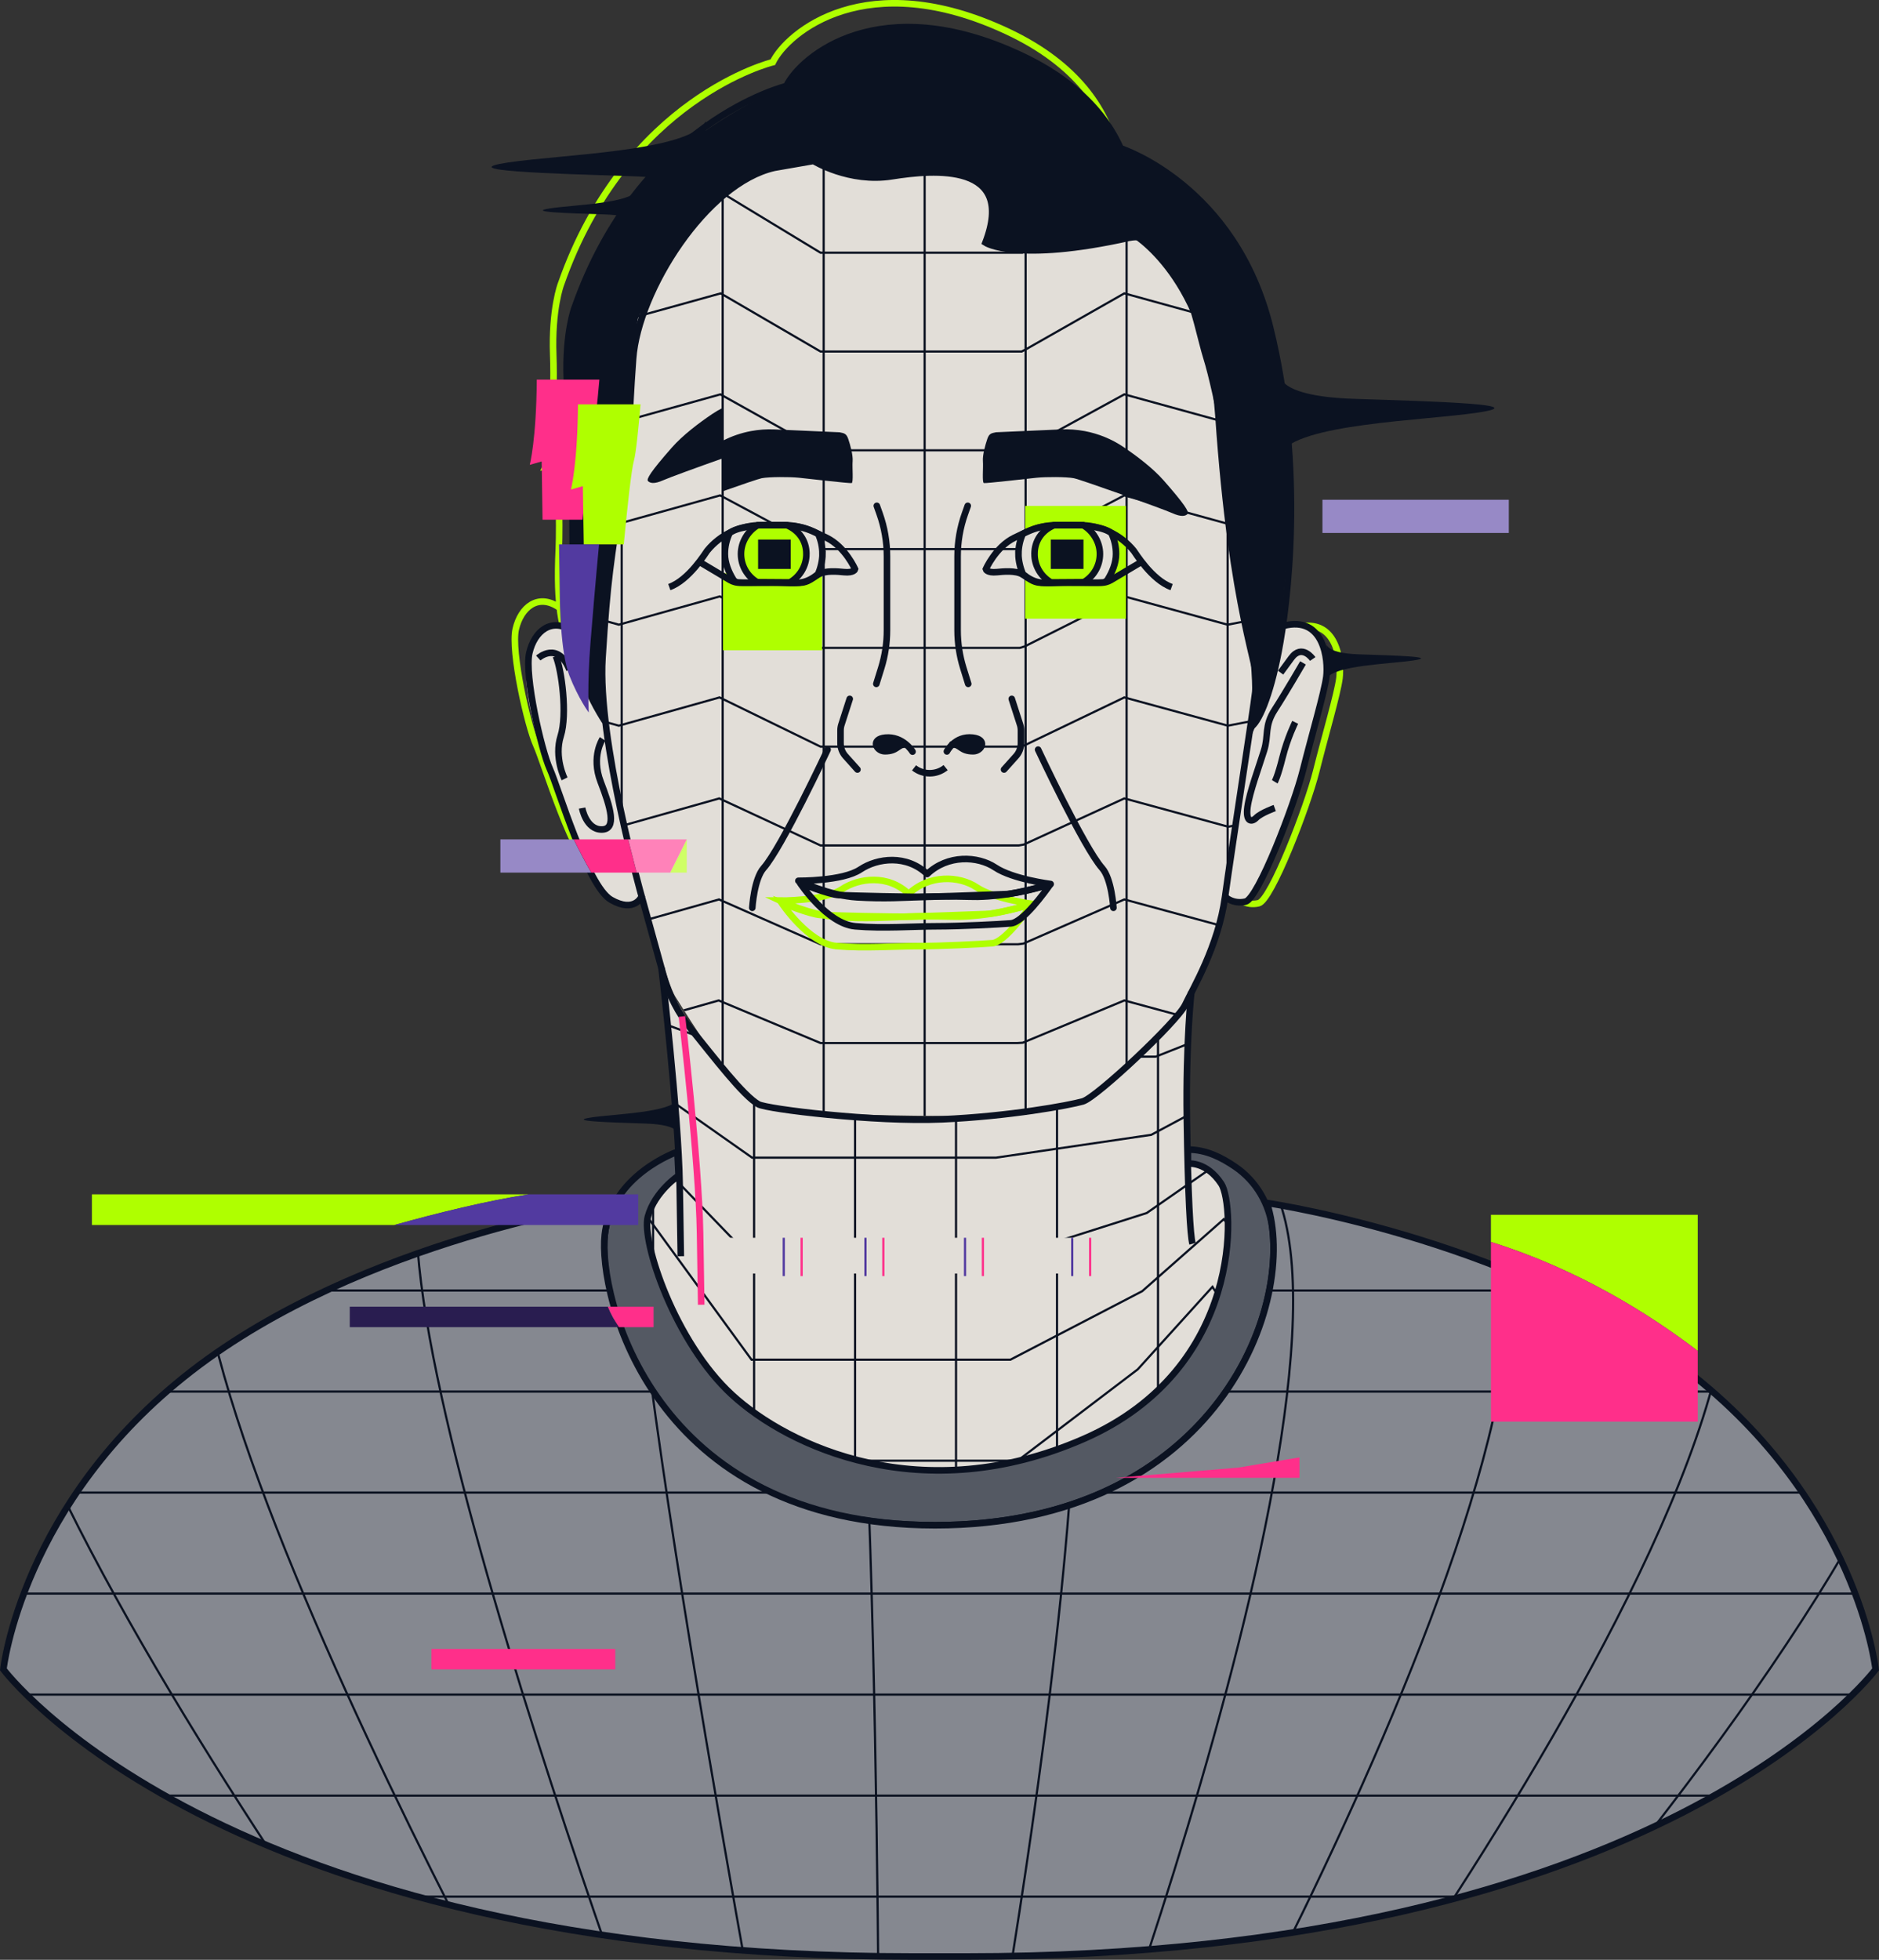 <?xml version="1.0" encoding="UTF-8"?><svg id="Layer_2" xmlns="http://www.w3.org/2000/svg" xmlns:xlink="http://www.w3.org/1999/xlink" viewBox="0 0 858.1 894.74"><rect x="0" y="0" width="858.1" height="894.74" fill="#333333" stroke="none"/><defs><style>.cls-1,.cls-2,.cls-3,.cls-4,.cls-5,.cls-6,.cls-7,.cls-8,.cls-9,.cls-10,.cls-11{stroke-miterlimit:10;}.cls-1,.cls-2,.cls-3,.cls-4,.cls-5,.cls-6,.cls-12{fill:none;}.cls-1,.cls-2,.cls-3,.cls-7,.cls-8,.cls-9,.cls-10,.cls-11,.cls-12{stroke-width:3px;}.cls-1,.cls-5{stroke:#ff2f8a;}.cls-2,.cls-4,.cls-7,.cls-8,.cls-9,.cls-10,.cls-11,.cls-12{stroke:#0b1221;}.cls-3{stroke:#afff00;}.cls-13{clip-path:url(#clippath);}.cls-14{fill:#ff2f8a;}.cls-15{fill:#ff82b9;}.cls-16{fill:#9789c6;}.cls-17,.cls-7{fill:#858890;}.cls-18,.cls-9{fill:#afff00;}.cls-19{fill:#cfff66;}.cls-20,.cls-8{fill:#e2ded8;}.cls-21,.cls-11{fill:#0b1221;}.cls-22{fill:#291d50;}.cls-23{fill:#523aa0;}.cls-24{clip-path:url(#clippath-1);}.cls-25{clip-path:url(#clippath-2);}.cls-6{stroke:#523aa0;}.cls-10{fill:#545963;}.cls-12{stroke-linecap:round;stroke-linejoin:round;}</style><clipPath id="clippath"><path class="cls-20" d="M295.88,555.39c-3.11,11.4,12.44,57.52,38.34,81.35,25.91,23.84,87.05,52.34,160.63,20.21,63.43-27.7,68.71-86.19,65.31-107.78,0,0,1.74-14.47-17.69-19.91,0-27.98,.83-72.59,.83-72.59-11.66,16.32-40.36,42.23-49.74,45.86-34.2,13.21-141.14,8.14-149.23,.78-25.65-23.32-41.97-59.07-41.97-59.07,0,0,10.1,67.62,7,92.49l-8.27,7.42c-5.63,6.44-4.59,9-5.2,11.24Z"/></clipPath><clipPath id="clippath-1"><path class="cls-20" d="M344.9,76.01s-46.11,21.61-56.68,73.01c-10.57,51.4-16.81,136.89-16.33,139.78s7.2,60.52,7.2,60.52c0,0,22.58,95.11,29.3,105.67,6.72,10.57,26.48,43.11,37.98,49.18,11.5,6.06,95.56,5.1,107.09,5.58s37.47-3.36,44.67-8.65c7.2-5.28,37.95-26.42,49.47-54.76,11.53-28.34,13.45-52.36,13.45-52.36l12.01-73.97s4.32-76.37,0-94.63c-4.32-18.25-38.43-131.61-38.43-131.61l-51.88-8.17-58.6-24.02-79.25,14.41Z"/></clipPath><clipPath id="clippath-2"><path class="cls-7" d="M770.53,625.86c-75.53-58.41-185.8-75.72-191.96-76.65,14.72,44.5-22.18,147.12-151.59,147.12s-153.9-105.19-150.79-132.65c.62-5.51,2.34-10.32,4.68-14.51h-1.05s-114.52,16.58-192.24,76.69C9.85,685.97,1.55,762.14,1.55,762.14c0,0,97.42,131.1,415.58,131.1h23.84c318.16,0,415.58-131.1,415.58-131.1,0,0-8.29-76.17-86.02-136.28Z"/></clipPath></defs><g id="background_black"><g><path class="cls-3" d="M565.44,410.15s3.56,3.56,9.34,2.22c5.78-1.33,22.24-44.04,26.25-60.06,4-16.02,9.79-35.59,10.68-42.71s-.89-28.03-19.57-23.13"/><path class="cls-3" d="M270.17,318.58s-7.51-11.23-10.07-21.03c-3.2-12.25-6.21-19.21-4.89-47.16,.48-10.12-.23-39.33-.23-39.33l-5.44,1.55c1.55-3.11,3.89-29.54,3.11-50.52s3.49-32.25,3.49-32.25c29.78-85.21,96.77-101.44,96.77-101.44,6.64-13.55,42.75-44.3,107.26-13.99,64.51,30.31,49.74,83.17,49.74,83.17-52.08,11.66-66.07,2.33-66.07,2.33,13.99-36.53-23.32-33.42-42.75-30.31-19.43,3.11-35.75-7-35.75-7l-17.88,3.11c-31.09,7-62.18,55.96-64.51,87.05-2.33,31.09-.78,30.31-5.44,61.4s-6.22,38.09-8.55,75.39c-2.33,37.31,17.88,108.82,17.88,108.82,0,0-3.11,7.77-13.99,1.55-10.88-6.22-24.1-51.3-27.98-59.85-3.89-8.55-11.66-42.75-9.33-52.85,2.33-10.1,10.2-16.31,19.53-10.09"/><g><path class="cls-20" d="M295.88,555.39c-3.11,11.4,12.44,57.52,38.34,81.35,25.91,23.84,87.05,52.34,160.63,20.21,63.43-27.7,68.71-86.19,65.31-107.78,0,0,1.74-14.47-17.69-19.91,0-27.98,.83-72.59,.83-72.59-11.66,16.32-40.36,42.23-49.74,45.86-34.2,13.21-141.14,8.14-149.23,.78-25.65-23.32-41.97-59.07-41.97-59.07,0,0,10.1,67.62,7,92.49l-8.27,7.42c-5.63,6.44-4.59,9-5.2,11.24Z"/><g class="cls-13"><g><g><line class="cls-4" x1="206.02" y1="461.42" x2="206.02" y2="918.45"/><line class="cls-4" x1="252.13" y1="461.42" x2="252.13" y2="918.45"/><line class="cls-4" x1="298.25" y1="461.42" x2="298.25" y2="918.45"/><line class="cls-4" x1="344.37" y1="461.42" x2="344.37" y2="918.45"/><line class="cls-4" x1="390.49" y1="461.42" x2="390.49" y2="918.45"/><line class="cls-4" x1="436.6" y1="461.42" x2="436.6" y2="918.45"/><line class="cls-4" x1="482.72" y1="461.42" x2="482.72" y2="918.45"/><line class="cls-4" x1="528.84" y1="461.42" x2="528.84" y2="918.45"/><line class="cls-4" x1="574.96" y1="461.42" x2="574.96" y2="918.45"/><line class="cls-4" x1="621.07" y1="461.42" x2="621.07" y2="918.45"/></g><g><polyline class="cls-4" points="642.06 482.41 574.44 463.94 527.8 482.41 481.17 482.41 434.53 482.41 389.06 482.41 343.59 482.41 296.96 465.04 250.32 482.41 185.03 482.41"/><polyline class="cls-4" points="642.06 528.52 617.23 523.76 569.26 494.83 525.75 518.1 482.38 524.48 454.84 528.52 437.28 528.52 417.41 528.52 390.37 528.52 380.92 528.52 343.46 528.52 296.96 495.81 252.36 521.72 221.64 528.52 196.12 528.52 185.03 528.52"/><polyline class="cls-4" points="642.06 574.64 612.03 570.47 564.07 525.71 523.69 553.79 483.59 566.55 458.13 574.64 440.03 574.64 419.55 574.64 391.67 574.64 381.93 574.64 343.33 574.64 296.96 526.57 254.4 561.03 225.22 574.64 197.21 574.64 185.03 574.64"/><polyline class="cls-4" points="642.06 620.76 606.82 617.19 558.89 556.6 521.63 589.48 484.81 608.61 461.42 620.76 442.79 620.76 421.69 620.76 392.98 620.76 382.95 620.76 343.2 620.76 296.96 557.33 256.44 600.34 228.81 620.76 198.3 620.76 185.03 620.76"/><polyline class="cls-4" points="642.06 666.88 601.62 663.9 553.71 587.48 519.58 625.17 486.02 650.68 464.71 666.88 445.54 666.88 423.83 666.88 394.29 666.88 383.97 666.88 343.07 666.88 296.96 588.09 258.48 639.65 232.39 666.88 199.4 666.88 185.03 666.88"/><polyline class="cls-4" points="642.06 712.99 596.42 710.61 548.53 618.37 517.52 660.86 487.23 692.75 468 712.99 448.29 712.99 425.97 712.99 395.59 712.99 384.99 712.99 342.94 712.99 296.96 618.86 260.52 678.96 235.98 712.99 200.49 712.99 185.03 712.99"/><polyline class="cls-4" points="642.06 759.11 591.21 757.33 543.35 649.25 515.47 696.55 488.45 734.82 471.29 759.11 451.04 759.11 428.11 759.11 396.9 759.11 386.01 759.11 342.81 759.11 296.96 649.62 262.56 718.27 239.56 759.11 201.58 759.11 185.03 759.11"/><polyline class="cls-4" points="642.06 805.23 586.01 804.04 538.17 680.13 513.41 732.24 489.66 776.89 474.59 805.23 453.79 805.23 430.25 805.23 398.21 805.23 387.02 805.23 342.68 805.23 296.96 680.38 264.61 757.58 243.15 805.23 202.67 805.23 185.03 805.23"/><polyline class="cls-4" points="642.06 851.35 580.81 850.75 532.98 711.02 511.36 767.93 490.88 818.96 477.88 851.35 456.54 851.35 432.39 851.35 399.52 851.35 388.04 851.35 342.55 851.35 296.96 711.14 266.65 796.89 246.73 851.35 203.76 851.35 185.03 851.35"/><polyline class="cls-4" points="642.06 897.46 575.6 897.46 527.8 741.9 481.17 897.46 434.53 897.46 389.06 897.46 342.43 897.46 296.96 741.9 250.32 897.46 204.85 897.46 185.03 897.46"/></g></g></g></g><g><path class="cls-20" d="M344.9,76.01s-46.11,21.61-56.68,73.01c-10.57,51.4-16.81,136.89-16.33,139.78s7.2,60.52,7.2,60.52c0,0,22.58,95.11,29.3,105.67,6.72,10.57,26.48,43.11,37.98,49.18,11.5,6.06,95.56,5.1,107.09,5.58s37.47-3.36,44.67-8.65c7.2-5.28,37.95-26.42,49.47-54.76,11.53-28.34,13.45-52.36,13.45-52.36l12.01-73.97s4.32-76.37,0-94.63c-4.32-18.25-38.43-131.61-38.43-131.61l-51.88-8.17-58.6-24.02-79.25,14.41Z"/><g class="cls-24"><g><g><line class="cls-4" x1="191.68" y1="66.82" x2="191.68" y2="523.85"/><line class="cls-4" x1="237.79" y1="66.82" x2="237.79" y2="523.85"/><line class="cls-4" x1="283.91" y1="66.82" x2="283.91" y2="523.85"/><line class="cls-4" x1="330.03" y1="66.82" x2="330.03" y2="523.85"/><line class="cls-4" x1="376.15" y1="66.82" x2="376.15" y2="523.85"/><line class="cls-4" x1="422.26" y1="66.82" x2="422.26" y2="523.85"/><line class="cls-4" x1="468.38" y1="66.82" x2="468.38" y2="523.85"/><line class="cls-4" x1="514.5" y1="66.82" x2="514.5" y2="523.85"/><line class="cls-4" x1="560.62" y1="66.82" x2="560.62" y2="523.85"/><line class="cls-4" x1="606.73" y1="66.82" x2="606.73" y2="523.85"/></g><g><polyline class="cls-4" points="627.72 87.81 560.1 100.73 513.46 87.81 466.83 115.38 420.19 115.38 374.72 115.38 329.25 87.81 282.62 100.73 235.98 87.81 170.69 87.81"/><polyline class="cls-4" points="627.72 133.93 560.23 146.84 513.46 133.93 468.79 159.32 466.55 160.49 421.28 160.49 420.06 160.49 374.72 160.49 329.12 133.93 282.62 146.84 235.98 133.93 190.47 133.93 170.69 133.93"/><polyline class="cls-4" points="627.72 180.04 560.36 192.96 513.46 180.04 468.55 204.57 466.28 205.59 421.14 205.59 419.93 205.59 374.72 205.59 328.99 180.04 282.62 192.96 235.98 180.04 190.48 180.04 170.69 180.04"/><polyline class="cls-4" points="627.72 226.16 560.49 239.08 513.46 226.16 468.3 249.82 466 250.69 421.01 250.69 419.81 250.69 374.72 250.69 328.86 226.16 282.62 239.08 235.98 226.16 190.48 226.16 170.69 226.16"/><polyline class="cls-4" points="627.72 272.28 560.62 285.2 513.46 272.28 468.05 295.06 465.73 295.79 420.87 295.79 419.68 295.79 374.72 295.79 328.73 272.28 282.62 285.2 235.98 272.28 190.49 272.28 170.69 272.28"/><polyline class="cls-4" points="627.72 318.4 560.75 331.31 513.46 318.4 467.81 340.31 465.46 340.89 420.73 340.89 419.55 340.89 374.72 340.89 328.6 318.4 282.62 331.31 235.98 318.4 190.49 318.4 170.69 318.4"/><polyline class="cls-4" points="627.72 364.51 560.88 377.43 513.46 364.51 467.56 385.56 465.18 385.99 420.6 385.99 419.42 385.99 374.72 385.99 328.47 364.51 282.62 377.43 235.98 364.51 190.5 364.51 170.69 364.51"/><polyline class="cls-4" points="627.72 410.63 561.01 423.55 513.46 410.63 467.32 430.81 464.91 431.1 420.46 431.1 419.29 431.1 374.72 431.1 328.35 410.63 282.62 423.55 235.98 410.63 190.5 410.63 170.69 410.63"/><polyline class="cls-4" points="627.72 456.75 561.14 469.67 513.46 456.75 467.07 476.05 464.63 476.2 420.33 476.2 419.16 476.2 374.72 476.2 328.22 456.75 282.62 469.67 235.98 456.75 190.51 456.75 170.69 456.75"/><polyline class="cls-4" points="627.72 502.87 561.26 515.78 513.46 502.87 466.83 521.3 420.19 521.3 374.72 521.3 328.09 502.87 282.62 515.78 235.98 502.87 190.51 502.87 170.69 502.87"/></g></g></g></g><rect class="cls-18" x="330.18" y="261.69" width="45.24" height="35.19"/><rect class="cls-18" x="468.19" y="230.96" width="46.01" height="51.49"/><path class="cls-10" d="M309.35,525.85s-30.05,10.36-33.16,37.83c-3.11,27.46,16.58,132.65,150.79,132.65,118.44,0,159.39-85.96,154.2-134.65-1.25-11.74-7.44-22.48-17.22-29.09-5.78-3.9-12.81-7.76-21.48-7.76v6.44s8.45-1.21,15.29,9.25c5.98,9.15,10.67,84.3-62.91,116.42-73.58,32.13-134.73,3.63-160.63-20.21-25.91-23.84-41.45-69.95-38.34-81.35,3.11-11.4,13.99-18.65,13.99-18.65l-.52-10.88Z"/><path class="cls-20" d="M265.16,290.24s-15.64-13.08-23.43,7.87c-7.79,20.95,19.11,80.99,19.11,80.99,0,0,12.49,30.74,21.13,32.66s11.05,.48,9.13-7.69c-1.92-8.17-16.81-81.18-17.29-85.5-.48-4.32-1.92-21.61-1.92-21.61l-6.72-6.72Z"/><path class="cls-20" d="M578.34,288.8s9.61-4.32,17.29-1.92,12.49,12.97,7.2,33.62c-5.28,20.65-15.85,58.12-19.69,64.84-3.84,6.72-9.94,25.2-14.34,26.29-4.4,1.09-9.2-1.31-8.72-8.04,.48-6.72,10.09-73.01,12.97-83.58,2.88-10.57,5.28-31.22,5.28-31.22Z"/><path class="cls-2" d="M276.36,329.46s-7.51-11.23-10.07-21.03c-3.2-12.25-6.21-19.21-4.89-47.16,.48-10.12-.23-39.33-.23-39.33l-5.44,1.55c1.55-3.11,3.89-29.54,3.11-50.52s3.49-32.25,3.49-32.25c29.78-85.21,96.77-101.44,96.77-101.44,6.64-13.55,42.75-44.3,107.26-13.99s49.74,83.17,49.74,83.17c-52.08,11.66-66.07,2.33-66.07,2.33,13.99-36.53-23.32-33.42-42.75-30.31s-35.75-7-35.75-7l-17.88,3.11c-31.09,7-62.18,55.96-64.51,87.05-2.33,31.09-.78,30.31-5.44,61.4s-6.22,38.09-8.55,75.39c-2.33,37.31,17.88,108.82,17.88,108.82,0,0-3.11,7.77-13.99,1.55-10.88-6.22-24.1-51.3-27.98-59.85-3.89-8.55-11.66-42.75-9.33-52.85,2.33-10.1,10.2-16.31,19.53-10.09"/><path class="cls-2" d="M245.82,300.42s8.9-8.01,14.24,5.34"/><path class="cls-2" d="M257.84,355.58s-4.89-9.79-1.78-19.57c3.11-9.79,.44-30.25-2.22-36.48"/><path class="cls-2" d="M275.19,337.34s-5.34,8.01-.89,19.57c4.45,11.57,7.56,21.8,.44,21.8s-8.9-9.79-8.9-9.79"/><path class="cls-2" d="M293.03,409.26l10.05,36.33c2.44,8.82,6.67,17.04,12.44,24.15,10.73,13.23,23.95,30.62,30.85,34.43,3.97,2.19,53,8.18,83.69,6.85,30.7-1.33,58.22-6.4,64.45-8.18,6.23-1.78,43.15-36.48,46.71-44.04,3.56-7.56,15.13-26.69,18.24-49.38,3.11-22.69,12.9-85.42,13.79-93.42s-5.78-68.07-7.56-80.52c-1.78-12.46-9.79-56.5-14.68-72.07-4.89-15.57-11.33-58.89-34.91-54.94"/><path class="cls-2" d="M511.86,67.75s52.15,16.72,68.16,81.68c16.02,64.95,7.91,126.97,3.91,147.88-4,20.91-9.34,32.92-12.9,34.7"/><path class="cls-2" d="M559.46,409.41s3.56,3.56,9.34,2.22c5.78-1.33,22.24-44.04,26.25-60.06,4-16.02,9.79-35.59,10.68-42.71s-.89-28.03-19.57-23.13"/><path class="cls-2" d="M599.5,300.86s-4.89-7.12-9.79-.44l-4.89,6.67"/><path class="cls-2" d="M595.05,302.64s-8.01,13.79-12.9,21.35c-4.89,7.56-2.67,11.57-4.89,18.68-2.22,7.12-6.67,19.13-7.56,25.8-.89,6.67,1.78,7.12,4,4.89s8.45-4.45,8.45-4.45"/><path class="cls-2" d="M591.49,329.78s-3.56,7.12-5.78,16.02c-2.22,8.9-3.56,11.12-3.56,11.12"/><path class="cls-12" d="M377.95,342.24s-20.93,44.74-29.22,54.07c-4.39,4.94-5.18,18.14-5.18,18.14"/><path class="cls-12" d="M474.08,342.24s20.93,44.74,29.22,54.07c4.39,4.94,5.18,18.14,5.18,18.14"/><path class="cls-12" d="M388.05,319.07l-3.77,11.7c-.29,.89-.43,1.81-.43,2.74v5.77c0,2.21,.81,4.33,2.29,5.97l5.44,6.07"/><path class="cls-12" d="M462.05,319.07l3.77,11.7c.29,.89,.43,1.81,.43,2.74v5.77c0,2.21-.81,4.33-2.29,5.97l-5.44,6.07"/><path class="cls-2" d="M305.66,268.04c9.12-3.27,16.63-15.79,17.28-16.58,6.05-7.47,15.25-11.69,24.86-11.69h10.3c4.67,0,9.29,1.01,13.53,2.97,1.63,.76,3.57,1.67,5.83,2.77,8.62,4.2,13.03,14.36,13.03,14.36,0,0-.44,1.77-5.08,1.33-2.64-.25-8.62-.88-11.71,1.1-1.37,.88-2.69,1.71-3.74,2.37-1.45,.91-3.12,1.38-4.83,1.38h-27.2c-1.6,0-3.18-.42-4.57-1.23l-13.9-8.27"/><path class="cls-8" d="M375.61,252.91c0,3.08-.88,6.51-2,9.17-2.37,1.96-4.63,3.17-6.95,3.69-3.86,.87-7.98,.14-13.75,.14-8.08,0-13.3,.23-15.88,0-.91-.08-1.72-.58-2.2-1.36-2.08-3.38-3.79-7.52-3.79-11.64,0-3.42,.77-6.65,2.14-9.54,3.18-2.49,10.41-3.6,19.3-3.6s13.89,.2,21.17,4.01c1.25,2.79,1.95,5.88,1.95,9.13Z"/><path class="cls-9" d="M368.26,252.91c0,5.57-3.04,10.42-7.56,12.99l-14.91-.1c-4.42-2.59-7.39-7.39-7.39-12.89s3.2-10.52,7.62-13.12h13.35c5.36,2.27,8.89,6.93,8.89,13.12Z"/><circle class="cls-11" cx="353.33" cy="252.91" r="4.89"/><path class="cls-12" d="M441.95,230.93l-1.27,3.58c-2.23,6.26-3.37,12.85-3.37,19.49v33.74c0,5.83,.88,11.63,2.6,17.2l2.26,7.28"/><path class="cls-12" d="M400.42,230.93l1.27,3.58c2.23,6.26,3.37,12.85,3.37,19.49v33.74c0,5.83-.88,11.63-2.6,17.2l-2.26,7.28"/><path class="cls-21" d="M454.84,197.35l29.68-1.31c3.62-.16,7.24,.1,10.8,.76h0c6.33,1.19,12.35,3.64,17.69,7.24,5.87,3.96,13.39,9.58,18.49,15.39,9.5,10.82,11.71,14.36,10.82,15.24s-2.65,1.55-7.07-.44-41.53-15.24-44.84-15.9-12.81-.66-17.01-.22-23.19,2.65-24.08,2.43-.22-7.07-.44-9.94,1.1-7.51,1.99-10.16c.88-2.65,1.99-2.65,3.98-3.09Z"/><path class="cls-12" d="M416.74,343.16s-4.29-7.15-12.43-6.39c-6.94,.65-4.17,6.22-.2,6.22,5.86,0,5.75-3.21,9.62-3.18"/><path class="cls-12" d="M432.42,343.07s3.61-7.23,11.8-6.3c6.91,.78,4.17,6.22,.2,6.22-5.86,0-5.75-3.21-9.62-3.18"/><path class="cls-2" d="M417.42,350.56h0c4.23,3.31,10.18,3.28,14.38-.07l.05-.04"/><path class="cls-2" d="M535.05,268.04c-9.12-3.27-16.63-15.79-17.28-16.58-6.05-7.47-15.25-11.69-24.86-11.69h-10.3c-4.67,0-9.29,1.01-13.53,2.97-1.63,.76-3.57,1.67-5.83,2.77-8.62,4.2-13.03,14.36-13.03,14.36,0,0,.44,1.77,5.08,1.33,2.64-.25,8.62-.88,11.71,1.1,1.37,.88,2.69,1.71,3.74,2.37,1.45,.91,3.12,1.38,4.83,1.38h27.2c1.6,0,3.18-.42,4.57-1.23l13.9-8.27"/><path class="cls-8" d="M465.1,252.91c0,3.08,.88,6.51,2,9.17,2.37,1.96,4.63,3.17,6.95,3.69,3.86,.87,7.98,.14,13.75,.14,8.08,0,13.3,.23,15.88,0,.91-.08,1.72-.58,2.2-1.36,2.08-3.38,3.79-7.52,3.79-11.64,0-3.42-.77-6.65-2.14-9.54-3.18-2.49-10.41-3.6-19.3-3.6-9.05,0-13.89,.2-21.17,4.01-1.25,2.79-1.95,5.88-1.95,9.13Z"/><path class="cls-9" d="M472.45,252.91c0,5.57,3.04,10.42,7.56,12.99l14.91-.1c4.42-2.59,7.39-7.39,7.39-12.89,0-5.5-3.2-10.52-7.62-13.12h-13.35c-5.36,2.27-8.89,6.93-8.89,13.12Z"/><circle class="cls-11" cx="487.38" cy="252.91" r="4.89"/><path class="cls-21" d="M506,57.16s-30.31-39.64-76.17-43.53c-45.86-3.89-66.84,15.55-70.73,25.65,0,0-62.18,24.1-84.72,74.62,0,0-16.32,23.32-15.55,59.07,.78,35.75-3.11,50.52-3.11,50.52l5.44-1.55,.78,51.3s.15,24.51,4.35,35.19c4.2,10.67,8.86,16.89,8.86,16.89,0,0-.78-12.44,.78-31.87,1.55-19.43,6.22-74.62,8.55-83.17,2.33-8.55,5.44-61.4,7-65.29,1.55-3.89,28.76-52.85,43.53-60.63,14.77-7.77,36.53-10.88,36.53-10.88,0,0,10.1,9.33,30.31,7,20.21-2.33,37.31-3.11,42.75,1.55s11.66,13.99,5.44,28.76c0,0,30.31,10.1,66.07-3.11,7.77-24.1-10.1-50.52-10.1-50.52Z"/><path class="cls-21" d="M511.86,67.75l4.24,39.93s34.52,19.41,38.86,82.39c6.22,90.16,18.7,115.03,18.29,125.92-.41,10.88-3.52,24.1-3.52,24.1,0,0,13.62-31.15,14.2-42.78,.57-11.63,6.79-59.82,5.24-88.58-1.55-28.76-11.66-87.05-29.54-104.15s-31.8-33.23-47.77-36.83Z"/><path class="cls-21" d="M410.72,337.38s-1.72-1.83-6.41-.61c-4.69,1.23-5.26,4.34-2.98,5.17s3.7,1.04,7.11-.21c3.41-1.24,5.12-2.9,2.28-4.36Z"/><path class="cls-21" d="M444.22,336.77s-5.9-.22-7.32,1.23-.57,3.53,1.99,3.94,8.25,.83,8.82-.83-.15-3.29-3.49-4.34Z"/><rect class="cls-21" x="479.89" y="246.33" width="14.91" height="13.41"/><rect class="cls-21" x="346.2" y="246.33" width="14.91" height="13.41"/><path class="cls-2" d="M302.1,441.91s7.77,66.33,8.29,98.97l.52,32.64"/><path class="cls-1" d="M320.23,595.68l-.52-32.64c-.52-32.64-8.29-98.97-8.29-98.97"/><path class="cls-2" d="M544.08,452.79s-2.59,22.8-2.07,58.04,1.55,53.37,2.59,57"/><g><path class="cls-17" d="M770.53,625.86c-75.53-58.41-185.8-75.72-191.96-76.65,14.72,44.5-22.18,147.12-151.59,147.12s-153.9-105.19-150.79-132.65c.62-5.51,2.34-10.32,4.68-14.51h-1.05s-114.52,16.58-192.24,76.69C9.85,685.97,1.55,762.14,1.55,762.14c0,0,97.42,131.1,415.58,131.1h23.84c318.16,0,415.58-131.1,415.58-131.1,0,0-8.29-76.17-86.02-136.28Z"/><g class="cls-25"><g><g><path class="cls-4" d="M35.26,522.09c-163.25,0,181.78,457.03,181.78,457.03"/><path class="cls-4" d="M121.18,522.09c-116.8,0,141.99,457.03,141.99,457.03"/><path class="cls-4" d="M207.09,522.09c-70.35,0,102.19,457.03,102.19,457.03"/><path class="cls-4" d="M293,522.09c-23.9,0,62.4,457.03,62.4,457.03"/><path class="cls-4" d="M378.92,522.09c22.55,0,22.6,457.03,22.6,457.03"/><path class="cls-4" d="M464.83,522.09c69,0-17.2,457.03-17.2,457.03"/><path class="cls-4" d="M550.74,522.09c115.45,0-56.99,457.03-56.99,457.03"/><path class="cls-4" d="M636.66,522.09c161.9,0-96.79,457.03-96.79,457.03"/><path class="cls-4" d="M722.57,522.09c208.35,0-136.59,457.03-136.59,457.03"/><path class="cls-4" d="M808.49,522.09c254.8,0-176.38,457.03-176.38,457.03"/></g><g><polyline class="cls-4" points="875.77 543.07 585.47 543.07 538.83 543.07 492.2 543.07 445.56 543.07 400.09 543.07 354.62 543.07 307.99 543.07 261.35 543.07 -54.08 543.07"/><polyline class="cls-4" points="876.38 589.19 585.6 589.19 538.83 589.19 492.2 589.19 445.56 589.19 400.09 589.19 354.49 589.19 307.99 589.19 261.35 589.19 215.75 589.19 -53.96 589.19"/><polyline class="cls-4" points="877 635.31 585.73 635.31 538.83 635.31 492.2 635.31 445.56 635.31 400.09 635.31 354.36 635.31 307.99 635.31 261.35 635.31 215.76 635.31 -53.84 635.31"/><polyline class="cls-4" points="877.61 681.43 585.86 681.43 538.83 681.43 492.2 681.43 445.56 681.43 400.09 681.43 354.23 681.43 307.99 681.43 261.35 681.43 215.78 681.43 -53.72 681.43"/><polyline class="cls-4" points="878.22 727.54 585.99 727.54 538.83 727.54 492.2 727.54 445.56 727.54 400.09 727.54 354.1 727.54 307.99 727.54 261.35 727.54 215.8 727.54 -53.59 727.54"/><polyline class="cls-4" points="878.84 773.66 586.12 773.66 538.83 773.66 492.2 773.66 445.56 773.66 400.09 773.66 353.97 773.66 307.99 773.66 261.35 773.66 215.81 773.66 -53.47 773.66"/><polyline class="cls-4" points="879.45 819.78 586.25 819.78 538.83 819.78 492.2 819.78 445.56 819.78 400.09 819.78 353.84 819.78 307.99 819.78 261.35 819.78 215.83 819.78 -53.35 819.78"/><polyline class="cls-4" points="880.06 865.9 586.38 865.9 538.83 865.9 492.2 865.9 445.56 865.9 400.09 865.9 353.71 865.9 307.99 865.9 261.35 865.9 215.85 865.9 -53.23 865.9"/></g></g></g><path class="cls-2" d="M770.53,625.86c-75.53-58.41-185.8-75.72-191.96-76.65,14.72,44.5-22.18,147.12-151.59,147.12s-153.9-105.19-150.79-132.65c.62-5.51,2.34-10.32,4.68-14.51h-1.05s-114.52,16.58-192.24,76.69C9.85,685.97,1.55,762.14,1.55,762.14c0,0,97.42,131.1,415.58,131.1h23.84c318.16,0,415.58-131.1,415.58-131.1,0,0-8.29-76.17-86.02-136.28Z"/></g><path class="cls-14" d="M273.72,173.32h-28.59c-.17,27.35-3.2,38.9-3.2,38.9l5.44-1.55,.4,26.61h18.28c1.67-17.59,3.46-33.93,4.64-38.27,.94-3.43,2-14,3.03-25.68Z"/><path class="cls-18" d="M292.53,184.6h-28.59c-.17,27.35-3.2,38.9-3.2,38.9l5.44-1.55,.4,26.61h18.28c1.67-17.59,3.46-33.93,4.64-38.27,.94-3.43,2-14,3.03-25.68Z"/><path class="cls-23" d="M255.67,273.24s.15,24.51,4.35,35.19c4.2,10.67,8.86,16.89,8.86,16.89,0,0-.78-12.44,.78-31.87,.77-9.57,2.29-27.82,3.91-44.9h-18.28l.37,24.69Z"/><path class="cls-21" d="M584.68,169.55s-5.02,11.29,33.86,12.54c38.87,1.25,81.51,2.51,56.43,6.27-25.08,3.76-82.76,5.02-90.28,18.81v-37.62Z"/><path class="cls-21" d="M322.31,92.99s5.02-11.29-33.86-12.54-81.51-2.51-56.43-6.27c25.08-3.76,82.76-5.02,90.28-18.81v37.62Z"/><path class="cls-21" d="M290.95,103.41s2.21-4.97-14.9-5.52c-17.11-.55-35.87-1.1-24.83-2.76,11.04-1.66,36.42-2.21,39.73-8.28v16.56Z"/><path class="cls-21" d="M309.6,518.47s2.21-4.97-14.9-5.52c-17.11-.55-35.87-1.1-24.83-2.76,11.04-1.66,36.42-2.21,39.73-8.28v16.56Z"/><path class="cls-21" d="M605.93,293.22s-2.21,4.97,14.9,5.52,35.87,1.1,24.83,2.76c-11.04,1.66-36.42,2.21-39.73,8.28v-16.56Z"/><path class="cls-21" d="M389.38,210.61c.22-2.87-1.1-7.51-1.99-10.16-.88-2.65-1.99-2.65-3.98-3.09l-29.68-1.31c-3.62-.16-7.24,.1-10.8,.76-4.47,.84-8.78,2.32-12.81,4.38v23.08c8.63-3.04,16.3-5.65,17.72-5.94,3.31-.66,12.81-.66,17.01-.22,4.2,.44,23.19,2.65,24.08,2.43,.88-.22,.22-7.07,.44-9.94Z"/><path class="cls-21" d="M325.25,189.01c-5.87,3.96-13.39,9.58-18.49,15.39-9.5,10.82-11.71,14.36-10.82,15.24s2.65,1.55,7.07-.44c2.52-1.13,15.67-5.93,27.12-9.97v-23.08c-1.68,.86-3.31,1.8-4.88,2.86Z"/><path class="cls-18" d="M41.97,545.28v13.99H180.07c20.35-5.67,42.33-11.04,61.27-13.99H41.97Z"/><path class="cls-23" d="M291.47,545.28h-50.13c-18.94,2.95-40.91,8.32-61.27,13.99h111.4v-13.99Z"/><rect class="cls-16" x="603.93" y="228.16" width="85.11" height="15.16"/><path class="cls-16" d="M228.51,383.22v15.16h41.48c-2.74-4.79-5.56-10.26-7.99-15.16h-33.49Z"/><polygon class="cls-19" points="313.63 383.22 306.05 398.38 313.63 398.38 313.63 383.22"/><path class="cls-14" d="M262.01,383.22c2.43,4.9,5.26,10.36,7.99,15.16h20.77l-3.88-15.16h-24.88Z"/><polygon class="cls-15" points="313.63 383.22 286.89 383.22 290.77 398.38 306.05 398.38 313.63 383.22"/><path class="cls-18" d="M775.32,554.61h-94.44v12.4c39.92,12.46,72.45,32.97,94.44,49.74v-62.14Z"/><path class="cls-14" d="M775.32,649.05v-32.3c-21.99-16.78-54.52-37.28-94.44-49.74v82.04h94.44Z"/><rect class="cls-14" x="197.04" y="752.81" width="83.94" height="9.33"/><polygon class="cls-14" points="593.44 674.7 509.49 674.7 565.46 670.03 593.44 665.37 593.44 674.7"/><rect class="cls-20" x="332.28" y="565.1" width="194.7" height="16.32"/><g><line class="cls-6" x1="357.93" y1="565.1" x2="357.93" y2="582.59"/><line class="cls-5" x1="366.09" y1="565.1" x2="366.09" y2="582.59"/></g><g><line class="cls-6" x1="395.24" y1="565.1" x2="395.24" y2="582.59"/><line class="cls-5" x1="403.4" y1="565.1" x2="403.4" y2="582.59"/></g><g><line class="cls-6" x1="440.71" y1="565.1" x2="440.71" y2="582.59"/><line class="cls-5" x1="448.87" y1="565.1" x2="448.87" y2="582.59"/></g><g><line class="cls-6" x1="489.67" y1="565.1" x2="489.67" y2="582.59"/><line class="cls-5" x1="497.84" y1="565.1" x2="497.84" y2="582.59"/></g><path class="cls-22" d="M159.73,596.58v9.33h122.95c-1.93-2.86-3.7-6.01-5.05-9.33h-117.9Z"/><path class="cls-14" d="M298.47,596.58h-20.84c1.35,3.32,3.12,6.46,5.05,9.33h15.79v-9.33Z"/><g><path class="cls-3" d="M471.37,412.66s-17.31-2.2-25.32-7.54c-8.01-5.34-21.73-5.93-31.07,2.97h0c-9.34-8.9-22.6-7.38-30.61-2.04-8.01,5.34-28.22,5.14-28.22,5.14,0,0,14.31,6.82,26.73,7.54s21.15,.19,31.31-.25c10.16-.44,20.7,.06,23.86,0,12.67-.25,25.11-3.09,33.31-5.82Z"/><path class="cls-3" d="M382.07,431.95c12.81,1.1,26.73,0,37.33,0s28.28-.88,33.8-1.33,15.59-14.39,17.92-17.71c0,0-15.91,4.22-19.94,4.35-7.46,.25-26.98,1-34.5,1.22-7.51,.22-37.36-.52-42-.75s-17.78-5.55-17.78-5.55c0,0,12.35,18.66,25.16,19.76Z"/></g><g><path class="cls-12" d="M479.82,403.6s-17.31-2.2-25.32-7.54c-8.01-5.34-21.73-5.93-31.07,2.97h0c-9.34-8.9-22.6-7.38-30.61-2.04-8.01,5.34-28.22,5.14-28.22,5.14,0,0,14.31,6.82,26.73,7.54s21.15,.19,31.31-.25c10.16-.44,20.7,.06,23.86,0,12.67-.25,25.11-3.09,33.31-5.82Z"/><path class="cls-12" d="M390.52,422.89c12.81,1.1,26.73,0,37.33,0s28.28-.88,33.8-1.33,15.59-14.39,17.92-17.71c0,0-15.91,4.22-19.94,4.35-7.46,.25-26.98,1-34.5,1.22-7.51,.22-37.36-.52-42-.75s-17.78-5.55-17.78-5.55c0,0,12.35,18.66,25.16,19.76Z"/></g></g></g></svg>